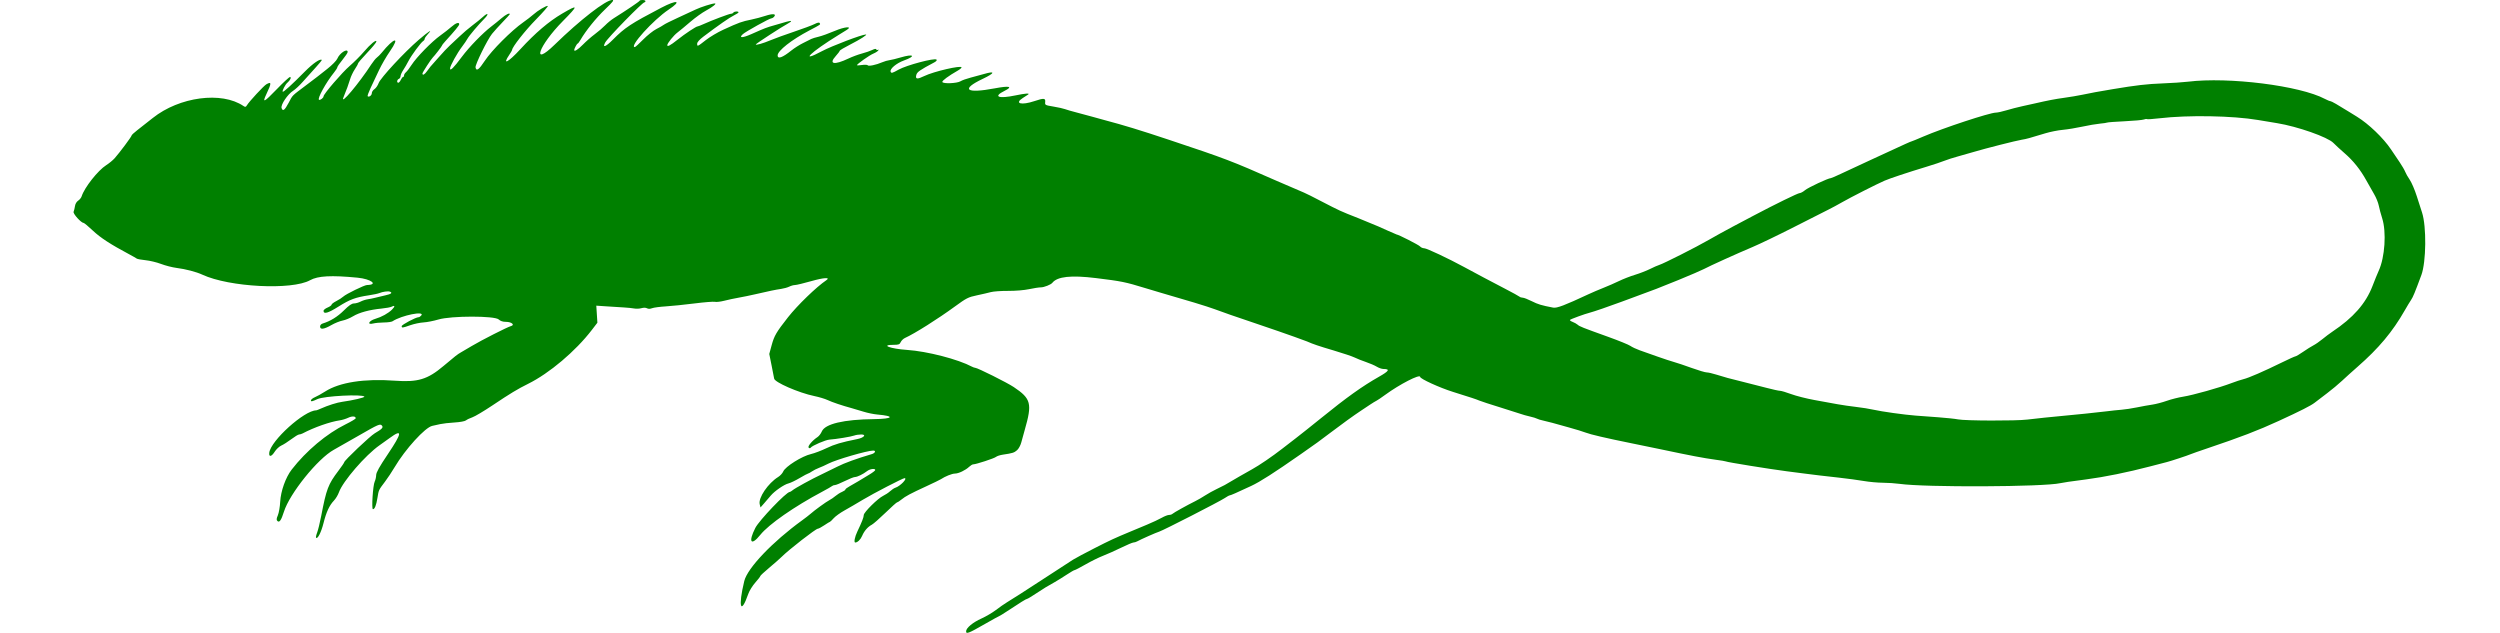  <svg id="svg4196" xmlns:rdf="http://www.w3.org/1999/02/22-rdf-syntax-ns#" xmlns="http://www.w3.org/2000/svg" height="38" viewBox="0 0 1920 516.562" width="150" fill="green" version="1.1" xmlns:cc="http://creativecommons.org/ns#" xmlns:dc="http://purl.org/dc/elements/1.1/">
    <path id="path4206" d="m728.44 514.93c0-2.737 5.467-7.29 12.6-10.494 3.579-1.607 8.84-4.705 11.692-6.885 2.852-2.179 6.926-5.017 9.054-6.306 5.529-3.35 13.192-8.27 33.083-21.241 9.612-6.268 18.953-12.341 20.758-13.494 1.805-1.154 9.609-5.326 17.344-9.273 13.165-6.717 16.252-8.148 29.531-13.68 2.836-1.181 8.857-3.692 13.381-5.578 4.523-1.886 10.008-4.449 12.188-5.696 2.18-1.246 4.828-2.271 5.885-2.277 1.057-0.007 2.325-0.414 2.817-0.907 0.922-0.922 12.053-7.11 18.698-10.395 2.062-1.02 5.648-3.098 7.969-4.618 2.32-1.52 6.539-3.862 9.375-5.204s5.789-2.814 6.562-3.273c7.747-4.588 17.482-10.194 22.3-12.84 5.864-3.221 16.532-10.497 24.575-16.763 2.32-1.807 7.352-5.692 11.182-8.633 3.83-2.941 12.951-10.199 20.269-16.129 21.169-17.153 33.739-26.141 47.493-33.961 8.358-4.752 9.224-6.297 3.556-6.34-1.289-0.01-3.721-0.858-5.405-1.884-1.684-1.026-5.661-2.742-8.839-3.813-3.178-1.071-7.285-2.704-9.127-3.629-1.841-0.925-9.465-3.493-16.942-5.706-12.51-3.702-16.983-5.216-22.031-7.458-1.031-0.458-5.672-2.157-10.312-3.776-4.641-1.619-10.547-3.695-13.125-4.613-2.578-0.918-11.016-3.8-18.75-6.404-18.042-6.075-24.615-8.36-33.281-11.569-5.849-2.166-22.643-7.285-44.062-13.43-2.32-0.666-7.805-2.307-12.188-3.647-16.516-5.05-19.341-5.625-40.312-8.198-20.379-2.501-31.553-1.282-35.625 3.885-1.153 1.464-6.723 3.669-9.267 3.669-1.539 0-5.884 0.663-9.656 1.473-4.011 0.861-11.117 1.45-17.116 1.419-5.642-0.03-11.97 0.414-14.062 0.986-2.092 0.572-7.241 1.763-11.441 2.647-7.006 1.474-8.476 2.219-17.805 9.025-14.205 10.364-32.809 22.097-40.783 25.72-1.361 0.619-2.934 2.133-3.495 3.365-0.879 1.929-1.675 2.24-5.728 2.24-11.285 0-2.878 3.211 10.87 4.151 16.546 1.132 41.635 7.621 53.082 13.73 0.895 0.478 2.037 0.869 2.537 0.869 1.844 0 26.019 12.083 31.46 15.724 14.124 9.452 15.129 13.375 8.939 34.901-0.964 3.352-2.247 7.992-2.852 10.312-0.605 2.32-2.152 5.142-3.438 6.271-2.337 2.051-3.637 2.459-11.555 3.625-2.32 0.342-4.852 1.168-5.625 1.837-1.383 1.195-16.329 6.08-18.603 6.08-0.639 0-2.094 0.88-3.233 1.957-3.023 2.857-8.638 5.54-11.642 5.564-2.38 0.019-7.974 2.264-11.522 4.625-0.773 0.515-6.047 3.072-11.719 5.684-13.09 6.027-17.162 8.2-20.463 10.922-1.458 1.202-2.989 2.186-3.403 2.186-0.414 0-4.706 3.835-9.537 8.523s-9.84 9.077-11.129 9.755c-3.333 1.751-6.242 5.102-7.923 9.123-1.244 2.978-3.767 5.412-5.61 5.412-1.257 0-0.388-4.576 1.69-8.906 3.78-7.91 5.26-11.71 5.26-13.52 0-2.217 11.522-13.612 15.832-15.657 1.804-0.856 4.359-2.558 5.678-3.781 1.318-1.223 3.232-2.49 4.252-2.814 4.007-1.274 10.276-7.827 7.488-7.827-1.333 0-25.433 12.468-33.615 17.391-5.099 3.068-12.043 7.115-15.43 8.993-3.387 1.878-7.33 4.726-8.762 6.328s-2.799 2.913-3.038 2.913c-0.239 0-2.31 1.266-4.602 2.812s-4.678 2.812-5.301 2.812c-1.66 0-23.559 17.04-29.518 22.969-1.555 1.547-6.096 5.542-10.092 8.878-3.996 3.336-7.266 6.38-7.266 6.766 0 0.385-1.847 2.78-4.104 5.321s-4.817 6.669-5.688 9.172c-6.214 17.849-8.456 10.727-3.289-10.449 2.573-10.546 23.003-31.986 47.127-49.458 2.673-1.936 5.704-4.278 6.735-5.204 3.249-2.918 13.022-10.016 15.561-11.301 1.34-0.678 3.566-2.204 4.948-3.391s3.766-2.678 5.298-3.313c1.533-0.635 2.787-1.516 2.787-1.959 0-0.443 1.582-1.655 3.516-2.693s5.05-2.84 6.926-4.003 5.778-3.517 8.672-5.23 5.262-3.507 5.262-3.984c0-1.509-4.342-0.941-6.67 0.874-3.21 2.502-7.962 4.817-9.924 4.836-0.928 0.008-4.64 1.485-8.25 3.28s-7.216 3.265-8.016 3.265c-0.799 0.001-1.854 0.364-2.344 0.808-0.49 0.444-4.055 2.488-7.922 4.543-22.886 12.158-43.721 26.666-50.625 35.251-7.586 9.433-10.033 6.013-4.055-5.667 3.186-6.225 25.275-29.308 28.046-29.308 0.388 0 1.371-0.577 2.185-1.283 1.978-1.715 15.921-9.375 23.511-12.916 3.352-1.564 9.26-4.459 13.129-6.433 5.86-2.99 15.589-6.532 28.062-10.216 2.828-0.835 3.684-2.901 1.203-2.901-4.864 0-30.3 7.402-36.572 10.642-2.429 1.255-5.893 2.822-7.697 3.483-1.805 0.661-4.401 1.972-5.77 2.913-1.369 0.941-2.772 1.711-3.117 1.711-0.346 0-3.445 1.662-6.886 3.693s-7.523 3.987-9.07 4.346c-3.483 0.809-11.394 6.267-14.531 10.025-1.289 1.544-3.681 4.332-5.315 6.196l-2.971 3.388-0.661-2.632c-1.295-5.161 6.822-17.124 15.083-22.23 1.66-1.026 3.501-3.022 4.091-4.435 1.685-4.034 15.253-12.552 22.75-14.283 2.745-0.634 8.391-2.781 12.546-4.773 6.681-3.202 12.048-4.786 25.115-7.414 5.475-1.101 7.749-3.756 3.217-3.756-1.882 0-4.454 0.392-5.715 0.872-2.428 0.923-14.943 2.978-20.123 3.305-3.159 0.199-14.213 4.934-15.4 6.596-0.435 0.609-1.002 0.591-1.645-0.052-1.032-1.032 3.03-5.858 7.276-8.645 1.185-0.778 2.735-2.804 3.445-4.503 2.595-6.211 17.853-9.829 42.604-10.102 15.696-0.173 17.373-2.498 2.703-3.747-2.939-0.25-8.002-1.291-11.25-2.312-3.248-1.021-7.593-2.314-9.656-2.872-7.675-2.076-16.004-4.882-19.664-6.624-2.076-0.988-6.938-2.45-10.805-3.249-12.831-2.651-32.812-11.398-32.812-14.364 0-0.187-0.889-4.758-1.976-10.158l-1.976-9.819 1.941-7.141c2.103-7.736 3.812-10.653 13.378-22.836 7.645-9.736 23.199-24.765 31.225-30.171 3.715-2.502-2.042-2.17-12.123 0.701-6.188 1.761-12.22 3.212-13.406 3.224-1.186 0.012-3.295 0.595-4.688 1.297-1.392 0.702-4.43 1.551-6.75 1.887-4.573 0.662-9.456 1.673-21.094 4.366-4.125 0.955-10.242 2.21-13.594 2.79-3.352 0.58-8.565 1.694-11.584 2.476-3.02 0.781-6.443 1.182-7.608 0.89-1.165-0.292-8.724 0.307-16.799 1.332-8.075 1.025-18.573 2.098-23.33 2.385-4.756 0.287-9.777 0.957-11.157 1.489-1.645 0.634-3.071 0.653-4.14 0.054-0.997-0.558-2.752-0.591-4.515-0.085-1.586 0.455-4.214 0.578-5.84 0.273-1.625-0.305-5.426-0.694-8.444-0.865s-9.329-0.569-14.022-0.884l-8.533-0.574 0.446 6.952 0.446 6.952-4.569 5.958c-13.227 17.248-34.584 35.297-51.913 43.872-8.596 4.254-14.577 7.869-29.062 17.57-6.961 4.661-14.344 9.049-16.406 9.75-2.062 0.701-4.435 1.837-5.272 2.525-0.874 0.718-4.866 1.444-9.375 1.707-4.319 0.251-9.54 0.843-11.603 1.315-2.062 0.472-4.994 1.123-6.515 1.446-5.797 1.23-22.019 19.063-30.69 33.738-2.133 3.609-5.633 8.883-7.78 11.719-5.262 6.953-5.148 6.708-6.203 13.261-0.99 6.148-2.221 9.239-3.68 9.239-1.254 0-0.007-19.56 1.434-22.5 0.632-1.289 1.177-3.691 1.212-5.337 0.045-2.179 2.63-6.81 9.501-17.022 11.779-17.506 12.172-21.022 1.47-13.163-2.062 1.515-5.744 4.147-8.182 5.849-11.554 8.069-30.011 29.446-33.181 38.429-0.755 2.141-2.576 5.16-4.045 6.709-3.759 3.962-6.241 9.328-8.521 18.418-1.86 7.415-4.785 13.184-6.046 11.923-0.315-0.315 0.065-2.207 0.843-4.205 0.778-1.998 2.266-8.062 3.307-13.476 4.266-22.189 5.674-25.89 14.072-36.985 2.597-3.431 4.722-6.556 4.722-6.944 0-1.35 21.119-21.377 24.844-23.558 5.984-3.505 7.195-4.779 5.958-6.269-1.485-1.789-2.684-1.273-19.354 8.328-8.101 4.666-17.05 9.758-19.886 11.315-13.146 7.218-36.086 35.697-40.753 50.593-2.162 6.901-3.698 9.095-5.278 7.538-0.917-0.904-0.845-1.876 0.349-4.688 0.828-1.951 1.685-6.922 1.902-11.047 0.458-8.667 4.467-19.892 9.355-26.191 11.926-15.369 28.563-29.333 44.034-36.959 4.512-2.224 8.203-4.442 8.203-4.929 0-1.754-2.892-1.94-6.149-0.395-1.827 0.867-4.882 1.804-6.789 2.083-8.059 1.177-20.902 5.692-30.408 10.692-0.895 0.471-2.19 0.856-2.878 0.856s-3.541 1.734-6.341 3.854c-2.8 2.12-6.46 4.445-8.133 5.167-1.673 0.722-4.121 3.023-5.441 5.114-2.562 4.058-4.811 4.45-4.381 0.762 1.147-9.816 28.594-34.584 38.325-34.584 0.278 0 1.835-0.596 3.459-1.324 6.185-2.772 13.512-5.088 17.991-5.686 8.088-1.081 18.256-3.463 17.817-4.174-1.341-2.17-32.866-0.529-38.244 1.991-4.125 1.933-5.391 2.211-5.391 1.185 0-0.738 1.438-1.943 3.196-2.677 1.758-0.734 5.553-2.843 8.433-4.686 11.743-7.512 31.962-10.652 56.809-8.822 18.76 1.382 26.711-1.012 39.666-11.944 9.675-8.164 11.473-9.571 14.24-11.139 1.547-0.877 5.555-3.233 8.906-5.235 7.869-4.702 29.017-15.451 31.861-16.194 3.572-0.934 0.627-3.482-4.025-3.482-2.568 0-4.486-0.636-5.886-1.951-3.27-3.072-38.807-3.052-49.138 0.027-3.867 1.153-9.353 2.228-12.192 2.39-2.838 0.162-7.675 1.178-10.749 2.258-6.533 2.296-7.06 2.354-7.06 0.78 0-1.154 11.607-7.309 13.713-7.272 0.581 0.01 1.583-0.615 2.226-1.39 3.39-4.085-16.02-0.193-23.439 4.7-0.773 0.51-3.938 0.944-7.031 0.965-3.094 0.021-7.039 0.399-8.767 0.839-5.191 1.324-3.561-2.231 1.736-3.787 5.271-1.548 10.615-4.509 13.69-7.584 2.585-2.585 2.459-3.767-0.251-2.354-0.947 0.494-4.674 1.187-8.283 1.541-9.856 0.966-18.222 3.229-23.289 6.301-2.497 1.514-6.338 3.088-8.536 3.498-2.198 0.411-6.324 2.078-9.168 3.706-6.008 3.438-9.162 3.832-9.162 1.147 0-1.064 0.871-2.077 2.109-2.454 6.254-1.903 12.105-5.505 17.257-10.624 4.145-4.118 6.471-5.735 8.25-5.735 1.362 0 3.794-0.681 5.404-1.513 1.61-0.832 4.225-1.682 5.813-1.889 1.587-0.206 4.363-0.772 6.168-1.258 1.805-0.486 5.496-1.365 8.203-1.955 4.842-1.055 6.116-2.101 3.691-3.032-1.449-0.556-5.95 0.078-8.613 1.212-1.031 0.439-4.828 1.243-8.438 1.785-10.914 1.639-15.556 3.361-24.832 9.209-8.507 5.363-12.199 6.403-12.199 3.438 0-0.706 1.477-1.901 3.281-2.655 1.805-0.754 3.281-1.806 3.281-2.337 0-0.531 1.747-1.857 3.882-2.947 2.135-1.089 4.696-2.739 5.691-3.666 2.261-2.106 17.161-9.38 19.308-9.425 9.535-0.199 3.411-4.915-7.787-5.997-21.328-2.06-32.259-1.474-38.602 2.07-14.832 8.288-65.935 5.673-87.836-4.494-5.023-2.332-13.559-4.563-21.218-5.546-3.352-0.43-8.983-1.878-12.513-3.218-3.531-1.34-9.226-2.711-12.656-3.047-3.43-0.336-6.659-0.937-7.174-1.336-0.516-0.399-3.258-1.96-6.094-3.469-15.1-8.037-23.498-13.494-29.589-19.227-3.698-3.481-7.096-6.333-7.552-6.34-2.107-0.03-8.947-7.614-8.271-9.17 0.383-0.88 0.887-2.951 1.12-4.603 0.251-1.779 1.31-3.584 2.599-4.428 1.196-0.784 2.475-2.371 2.842-3.527 2.29-7.216 13.286-21.147 20.1-25.467 2.32-1.471 5.398-4.002 6.839-5.625 4.089-4.604 13.786-17.616 13.786-18.498 0-0.436 2.077-2.39 4.616-4.342 2.539-1.952 8.226-6.425 12.638-9.94 21.768-17.344 56.237-21.904 74.015-9.792 1.469 1.001 1.903 0.908 2.812-0.607 1.876-3.124 13.794-15.976 15.914-17.161 4.221-2.36 4.219-0.91-0.011 7.994-3.659 7.701-2.023 6.943 8.393-3.884 5.292-5.501 10.157-10.002 10.812-10.002 1.417 0 0.178 2.749-2.087 4.629-1.727 1.433-4.485 6.738-3.839 7.384 0.547 0.547 7.449-5.741 18.091-16.483 6.659-6.722 12.509-10.73 13.789-9.45 0.198 0.198-2.16 3.094-5.24 6.436-3.079 3.342-7.709 8.479-10.287 11.414-2.579 2.935-6.1 6.209-7.826 7.276-4.423 2.733-10.287 11.454-9.459 14.066 0.967 3.047 2.518 1.911 5.781-4.236 3.456-6.51 2.256-5.285 13.425-13.713 4.884-3.686 9.314-7.043 9.844-7.461 0.53-0.417 4.177-3.289 8.105-6.381 4.083-3.214 7.651-6.85 8.33-8.489 1.895-4.574 8.434-8.742 8.434-5.375 0 0.648-1.898 3.493-4.219 6.322-2.32 2.829-4.219 5.577-4.219 6.108 0 0.531-1.19 2.432-2.644 4.225-6.6 8.138-14.04 21.695-12.257 22.333 1.086 0.389 3.651-1.605 3.651-2.838 0-1.856 15.18-19.511 21.301-24.774 3.532-3.038 8.679-8.171 11.438-11.408 5.565-6.531 10.402-10.488 10.362-8.475-0.014 0.68-3.389 4.777-7.5 9.105s-7.475 8.26-7.475 8.737-1.185 2.631-2.633 4.787c-1.448 2.155-3.182 5.817-3.853 8.138-1.02 3.526-3.063 9.096-5.415 14.766-2.955 7.121 12.576-11.28 22.749-26.953 1.506-2.32 3.539-4.812 4.517-5.538 0.978-0.725 2.668-2.412 3.754-3.748 10.479-12.888 15.598-13.857 6.858-1.299-2.796 4.017-6.776 10.89-8.845 15.273-2.069 4.383-5.12 10.849-6.779 14.37-1.66 3.521-2.788 6.631-2.507 6.913 1.05 1.05 3.405-0.667 3.405-2.482 0-1.036 0.967-2.516 2.148-3.29s2.722-2.999 3.423-4.944c1.512-4.193 20.929-25.145 32.627-35.207 8.277-7.12 11.854-9.373 7.505-4.729-1.418 1.514-2.578 3.236-2.578 3.827s-0.548 1.411-1.218 1.824c-1.904 1.172-9.668 11.702-12.013 16.293-1.165 2.28-3.094 5.614-4.287 7.409s-2.169 4.024-2.169 4.951c0 0.928-0.633 1.93-1.406 2.226-1.53 0.583-1.9 3.13-0.41 3.13 0.527 0 1.438-1.055 2.026-2.344 0.587-1.289 1.422-2.344 1.855-2.344 0.433 0 0.787-0.581 0.787-1.292 0-0.71 0.703-1.871 1.561-2.578 0.859-0.708 2.917-3.396 4.575-5.974 4.03-6.27 16.434-18.965 23.395-23.945 3.094-2.213 7.208-5.43 9.143-7.149 3.54-3.143 6.33-4.046 6.33-2.05 0 0.975-3.544 5.296-11.25 13.717-1.547 1.69-2.812 3.334-2.812 3.653 0 0.502-6.072 8.372-7.468 9.679-1.4 1.31-8.47 12.231-8.47 13.08 0 1.896 1.767 0.955 3.875-2.064 1.17-1.676 2.36-3.258 2.643-3.516 0.283-0.258 3.257-3.617 6.608-7.465s7.444-8.198 9.095-9.667c1.651-1.469 5.267-4.859 8.034-7.535 2.768-2.675 7.534-6.739 10.591-9.03 3.058-2.291 6.924-5.426 8.592-6.967 4.103-3.79 5.035-2.424 1.064 1.56-4.913 4.93-12.572 14.024-13.884 16.487-0.652 1.225-2.551 4.015-4.22 6.201-4.08 5.34-9.9 15.861-9.9 17.886 0 2.457 2.861-0.352 9.614-9.438 5.925-7.973 17.164-19.542 24.136-24.845 2.32-1.765 6.071-4.807 8.335-6.76 3.488-3.009 6.665-4.53 6.665-3.189 0 0.199-2.588 3.047-5.751 6.328s-7.112 7.654-8.776 9.716c-3.748 4.646-13.848 25.2-13.433 27.338 0.667 3.441 2.742 1.952 7.644-5.486 5.53-8.39 21.723-24.596 31.203-31.227 2.949-2.062 6.662-4.927 8.253-6.366 3.622-3.276 10.646-7.456 11.854-7.053 0.5 0.167-3.847 5.153-9.661 11.08-8.864 9.037-19.458 22.54-19.458 24.8 0 0.334-1.055 2.159-2.344 4.056-5.966 8.779-0.889 6.183 9.057-4.631 12.278-13.35 23.145-22.607 34.068-29.02 13.416-7.877 13.523-6.97 0.704 5.996-19.946 20.175-26.251 38.282-6.698 19.236 20.76-20.22 41.61-36.38 46.95-36.38 1.669 0 0.48 1.538-5.981 7.734-7.408 7.105-15.604 17.283-20.007 24.844-0.976 1.676-2.037 3.047-2.359 3.047-0.533 0-2.761 4.197-2.761 5.2 0 1.623 3.122-0.303 7.066-4.36 2.559-2.631 6.973-6.501 9.809-8.599 2.836-2.098 6.633-5.353 8.438-7.234s4.969-4.474 7.031-5.764c9.819-6.14 20.656-13.449 20.938-14.121 0.455-1.089 4.844-0.917 4.844 0.19 0 0.516-0.338 0.938-0.752 0.938-1.699 0-30.016 28.993-32.076 32.841-2.508 4.687 0.404 3.583 6.344-2.404 9.677-9.755 14.529-12.954 39.317-25.928 13.147-6.881 17.2-5.928 6.151 1.446-12.676 8.461-32.668 30.608-27.629 30.608 0.402 0 3.46-2.776 6.797-6.168s8.176-7.237 10.754-8.544c2.578-1.307 5.32-2.882 6.094-3.499 0.773-0.617 5.836-3.147 11.25-5.621s12.008-5.532 14.654-6.795c4.259-2.033 13.46-4.956 15.695-4.987 1.843-0.025-1.887 3.011-7.137 5.809-3.081 1.642-8.826 5.763-12.767 9.156-3.941 3.394-8.698 7.332-10.573 8.752-3.147 2.383-8.31 8.786-8.31 10.306 0 1.575 2.399 0.316 8.253-4.331 6.344-5.036 15.252-10.954 16.49-10.954 0.37 0 2.442-0.803 4.605-1.783 6.986-3.168 21.197-8.529 22.607-8.529 0.754 0 1.632-0.422 1.95-0.938 0.67-1.085 4.224-1.282 4.208-0.234-0.006 0.387-1.695 1.51-3.754 2.497-3.444 1.65-12.789 8.153-25.064 17.441-3.063 2.318-4.922 4.434-4.922 5.604 0 2.579 0.182 2.505 6.973-2.832 3.298-2.591 9.722-6.417 14.277-8.501 13.187-6.034 14.894-6.649 23.204-8.354 3.051-0.626 8.057-1.962 11.125-2.969 6.13-2.012 9.2-1.74 7.224 0.641-0.63 0.766-1.68 1.394-2.33 1.394-1.441 0-20.923 10.804-23.203 12.867-3.617 3.274-0.505 3.272 6.916-0.004 1.739-0.767 5.06-2.231 7.38-3.253s5.695-2.3 7.5-2.841c13.759-4.123 17.089-4.993 17.508-4.573 0.263 0.263-0.932 1.205-2.655 2.092-4.195 2.16-26.103 16.407-26.103 16.975 0 0.84 5.929-0.851 12.112-3.455 3.393-1.429 12.022-4.562 19.176-6.962 7.154-2.4 14.619-5.187 16.59-6.192 2.369-1.209 3.79-1.491 4.196-0.835 0.8 1.294 1.231 0.984-8.485 6.088-14.435 7.583-25.777 16.511-25.777 20.292 0 3.257 3.903 1.852 11.282-4.062 2.338-1.874 6.557-4.548 9.375-5.943s5.849-2.918 6.735-3.385c0.886-0.467 3.577-1.29 5.98-1.829 2.403-0.539 8.375-2.684 13.272-4.768 8.203-3.491 14.914-3.989 9.606-0.711-0.773 0.477-3.613 2.227-6.309 3.887-23.23 14.304-32.667 23.447-13.807 13.376 7.971-4.256 32.887-13.713 35.876-13.617 1.566 0.051-4.744 4.092-12.713 8.142-4.769 2.424-8.672 4.742-8.672 5.151 0 0.409-1.478 2.379-3.284 4.378-5.926 6.559-1.169 7.455 10.384 1.956 3.131-1.491 8.121-3.343 11.088-4.116 2.967-0.773 6.728-2.07 8.356-2.882 1.883-0.94 3.08-1.12 3.288-0.495 0.18 0.54 0.778 0.703 1.33 0.363 0.621-0.384 0.726-0.172 0.274 0.559-0.4 0.648-2.21 1.797-4.022 2.554-3.207 1.34-13.352 8.507-13.352 9.433 0 0.254 1.861 0.183 4.136-0.158 2.275-0.341 4.374-0.234 4.666 0.238 0.61 0.987 6.858-0.316 11.81-2.462 1.797-0.779 4.487-1.558 5.977-1.732 1.49-0.174 5.55-1.161 9.021-2.195 10.734-3.197 12.895-1.19 2.676 2.485-6.098 2.193-11.659 6.884-10.804 9.113 0.557 1.452 1.252 1.274 6.52-1.673 6.54-3.657 29.405-9.711 30.927-8.188 0.513 0.513-0.206 1.416-1.804 2.264-11.984 6.361-14.063 7.818-14.716 10.318-0.903 3.455 0.725 3.665 6.511 0.84 7.617-3.719 30.392-9.001 30.392-7.049 0 0.47-1.371 1.637-3.047 2.594-7.522 4.292-12.961 8.297-12.626 9.296 0.544 1.622 12.087 1.161 14.836-0.593 1.234-0.787 4.985-2.13 8.336-2.984 3.352-0.855 8.146-2.158 10.655-2.897 9.615-2.832 9.224-0.86-0.768 3.883-18.31 8.691-13.933 12.229 9.639 7.792 12.243-2.304 15.232-1.52 7.956 2.088-9.552 4.736-4.902 6.589 9.124 3.635 7.938-1.672 12.019-1.934 10.192-0.655-0.215 0.15-2.199 1.432-4.408 2.848-7.005 4.489-1.062 6.032 9.554 2.481 7.721-2.583 9.131-2.467 8.796 0.722-0.264 2.514-0.107 2.6 6.761 3.738 3.867 0.64 8.086 1.576 9.375 2.08s5.719 1.783 9.844 2.843 9.82 2.594 12.656 3.408c2.836 0.815 7.266 2.039 9.844 2.721 15.89 4.204 28.758 8.137 52.5 16.047 46.281 15.419 50.685 17.098 87.547 33.366 7.021 3.099 15.297 6.658 18.391 7.908 5.246 2.121 10.846 4.889 27.187 13.439 3.609 1.889 9.094 4.403 12.188 5.587 4.686 1.794 11.465 4.554 25.312 10.305 1.031 0.428 4.742 2.09 8.245 3.693 3.504 1.603 6.537 2.914 6.74 2.914 1.37 0 18.154 8.543 19.156 9.751 0.684 0.825 2.22 1.499 3.412 1.499 2.013 0 19.748 8.352 32.759 15.428 9.665 5.256 22.079 11.838 33.281 17.647 5.93 3.075 11.182 5.961 11.672 6.414 0.49 0.453 1.662 0.824 2.605 0.824 0.943 0 4.255 1.282 7.359 2.849 5.111 2.58 7.926 3.425 17.501 5.252 3.001 0.573 9.351-1.837 28.832-10.94 3.094-1.446 8.578-3.789 12.188-5.207 3.609-1.418 9.315-3.914 12.678-5.548 3.364-1.633 9.255-3.924 13.092-5.089 3.837-1.165 9.312-3.29 12.166-4.721 2.854-1.431 6.244-2.92 7.533-3.309 3.572-1.077 30.269-14.576 40.312-20.384 4.898-2.833 13.547-7.606 19.219-10.607 5.672-3.001 13.477-7.131 17.344-9.177 17.41-9.21 36.23-18.416 37.662-18.424 0.863-0.005 2.854-1.09 4.425-2.412 2.554-2.149 18.892-9.784 20.936-9.784 0.447 0 4.063-1.547 8.035-3.437 7.722-3.675 14.782-6.96 24.566-11.429 3.352-1.531 9.311-4.278 13.244-6.104 13.936-6.472 19.621-9.03 20.069-9.03 0.25 0 4.563-1.771 9.586-3.935 16.061-6.92 54.202-19.495 59.175-19.51 1.351-0.004 5.199-0.847 8.551-1.873s9.258-2.55 13.125-3.387c3.867-0.837 8.508-1.861 10.312-2.277 10.471-2.414 16.371-3.542 23.906-4.574 4.641-0.635 11.18-1.737 14.531-2.449 7.017-1.49 12.971-2.584 24.844-4.567 19.338-3.229 27.894-4.217 40.781-4.709 7.477-0.285 16.758-0.909 20.625-1.385 33.127-4.08 91.376 3.242 111.69 14.04 1.875 0.997 3.856 1.812 4.403 1.812 0.88 0 6.383 3.143 15.591 8.906 1.648 1.031 4.376 2.719 6.063 3.75 9.556 5.842 21.603 17.399 27.852 26.719 1.901 2.836 5.067 7.531 7.034 10.433 1.967 2.902 4.01 6.414 4.538 7.805 0.529 1.391 2.192 4.318 3.697 6.504s4.075 8.166 5.713 13.288c1.638 5.122 3.586 11.17 4.33 13.44 3.716 11.347 3.408 40.321-0.541 50.985-5.295 14.3-6.839 18.038-8.369 20.261-0.924 1.342-3.244 5.182-5.156 8.533-9.994 17.515-21.187 30.892-38.564 46.089-4.125 3.607-9.82 8.741-12.656 11.407-2.836 2.666-8.235 7.168-11.997 10.004-3.763 2.836-8.403 6.378-10.312 7.871-3.055 2.389-11.394 6.615-29.316 14.855-16.986 7.81-30.992 13.184-58.531 22.457-6.188 2.084-12.094 4.157-13.125 4.607-2.626 1.147-16.299 5.664-19.688 6.503-1.547 0.383-7.664 1.972-13.594 3.529-18.144 4.767-37.256 8.652-52.031 10.576-13.33 1.736-18.702 2.517-21.094 3.064-13.601 3.111-110.44 3.529-131.25 0.566-3.352-0.477-9.469-0.884-13.594-0.905-4.125-0.021-11.086-0.657-15.469-1.415-4.383-0.758-13.664-2.008-20.625-2.778-14.236-1.574-17.902-2.009-28.594-3.393-4.125-0.534-10.242-1.324-13.594-1.755-13.759-1.771-48.758-7.428-49.749-8.04-0.349-0.216-3.959-0.817-8.021-1.336-4.062-0.519-11.816-1.809-17.23-2.867-10.293-2.012-11.572-2.273-29.062-5.944-5.93-1.244-16.266-3.372-22.969-4.728-20.153-4.076-33.302-7.142-37.032-8.634-1.94-0.776-8.113-2.671-13.716-4.21-5.604-1.539-11.665-3.228-13.47-3.753-1.805-0.525-5.102-1.342-7.328-1.815-2.226-0.473-4.546-1.183-5.156-1.577-0.61-0.394-3.219-1.193-5.797-1.775-2.578-0.582-5.953-1.529-7.5-2.104-1.547-0.575-9.141-2.991-16.875-5.369-7.734-2.378-15.328-4.857-16.875-5.509-2.921-1.231-5.836-2.193-21.562-7.118-10.822-3.389-26.719-10.653-26.719-12.21 0-2.587-16.733 6.012-28.594 14.695-3.094 2.265-6.258 4.402-7.031 4.751-0.773 0.348-3.094 1.762-5.156 3.142s-5.438 3.625-7.5 4.99c-5.992 3.965-15.589 10.889-25.011 18.047-9.437 7.169-10.585 8-24.121 17.455-21.781 15.213-33.086 22.451-40.398 25.864-12.089 5.643-16.773 7.699-17.537 7.699-0.428 0-2.247 0.994-4.043 2.21-4.098 2.774-50.249 26.4-53.421 27.348-2.374 0.709-15.044 6.312-18.034 7.975-0.895 0.498-2.243 0.905-2.995 0.905-0.752 0-5.293 1.919-10.091 4.263-4.798 2.345-11.426 5.304-14.728 6.575-3.303 1.272-9.681 4.415-14.174 6.987-4.493 2.571-8.541 4.676-8.995 4.677-0.454 0.001-3.209 1.583-6.122 3.516-2.913 1.932-7.495 4.779-10.182 6.326-2.687 1.547-5.999 3.455-7.36 4.241-1.361 0.786-5.141 3.212-8.4 5.391s-6.245 3.962-6.636 3.962c-0.747 0-5.821 3.136-16.12 9.964-3.4 2.254-6.383 4.098-6.629 4.098-0.246 0-5.51 2.901-11.699 6.447-13.444 7.702-15.334 8.44-15.334 5.988zm865.36-172.7c6.355-0.823 15.814-1.787 47.344-4.825 5.672-0.546 13.476-1.406 17.344-1.91 3.867-0.504 9.352-1.085 12.188-1.292 2.836-0.206 8.531-1.07 12.656-1.919 4.125-0.849 9.82-1.876 12.656-2.282 2.836-0.406 8.109-1.787 11.719-3.069 3.609-1.282 9.688-2.818 13.509-3.414 7.798-1.216 29.614-7.344 39.23-11.021 3.478-1.33 7.913-2.79 9.857-3.246 4.146-0.972 16.648-6.402 31.18-13.543 5.687-2.794 10.749-5.081 11.25-5.082 0.501-0.001 3.292-1.655 6.204-3.675 2.911-2.021 6.708-4.399 8.438-5.285 1.729-0.886 5.043-3.178 7.363-5.094s5.906-4.607 7.969-5.979c17.102-11.383 27.35-23.027 32.832-37.306 1.848-4.814 4.141-10.44 5.094-12.503 5.033-10.885 6.392-31.63 2.802-42.768-1.06-3.29-2.305-7.931-2.765-10.313-0.461-2.382-2.166-6.585-3.79-9.339-1.624-2.754-4.461-7.752-6.304-11.106-4.858-8.841-10.722-16.182-17.834-22.328-3.433-2.967-7.518-6.723-9.077-8.347-4.564-4.754-29.306-13.442-45.964-16.139-3.607-0.584-10.565-1.739-15.464-2.567-20.835-3.522-57.009-4.15-80.489-1.396-5.339 0.626-9.918 0.929-10.175 0.672-0.257-0.257-1.396-0.114-2.531 0.318-1.135 0.432-8.152 1.074-15.592 1.427-7.441 0.353-13.822 0.824-14.181 1.046-0.359 0.222-3.108 0.63-6.108 0.906s-9.463 1.382-14.361 2.458c-4.898 1.075-12.07 2.246-15.938 2.601-3.867 0.355-10.195 1.609-14.062 2.787-13.547 4.126-15.498 4.659-19.219 5.246-4.415 0.696-30.146 7.223-38.906 9.868-3.352 1.012-9.258 2.695-13.125 3.739-3.867 1.044-8.93 2.669-11.25 3.611s-8.648 3.057-14.062 4.7c-16.094 4.886-30.189 9.569-34.688 11.525-6.325 2.749-27.754 13.634-34.688 17.62-3.352 1.927-8.203 4.546-10.781 5.82-2.578 1.274-15.234 7.688-28.125 14.252-12.891 6.564-28.289 13.98-34.219 16.479-12.72 5.361-34.648 15.288-39.541 17.901-1.896 1.012-11.177 5.01-20.625 8.884-14.805 6.071-21.036 8.473-37.803 14.571-1.547 0.563-5.555 2.044-8.906 3.292-9.78 3.642-22.737 8.092-25.781 8.853-3.975 0.994-15.35 5.141-16.067 5.858-0.329 0.329 0.619 1.062 2.107 1.628 1.489 0.566 3.34 1.597 4.114 2.291 1.634 1.465 3.48 2.199 24.727 9.834 8.7 3.127 16.942 6.485 18.315 7.462 1.373 0.978 4.802 2.593 7.619 3.589 2.817 0.996 9.341 3.307 14.497 5.134 5.156 1.827 11.274 3.839 13.594 4.471 2.32 0.632 8.735 2.787 14.254 4.789 5.519 2.002 11.028 3.64 12.24 3.64 1.212 0 4.712 0.794 7.777 1.764 6.897 2.184 10.552 3.176 22.448 6.095 5.156 1.265 13.494 3.389 18.527 4.721 5.034 1.331 10.004 2.421 11.046 2.421 1.041 0 5.149 1.211 9.129 2.691 3.979 1.48 12.509 3.651 18.954 4.823 6.445 1.173 14.883 2.71 18.75 3.417 3.867 0.707 10.787 1.712 15.377 2.233 4.59 0.522 10.918 1.54 14.062 2.263 6.516 1.498 25.253 4.118 34.311 4.797 3.352 0.251 11.578 0.858 18.281 1.347 6.703 0.49 14.086 1.275 16.406 1.744 5.764 1.166 47.566 1.286 56.25 0.161z"/>
    </svg>